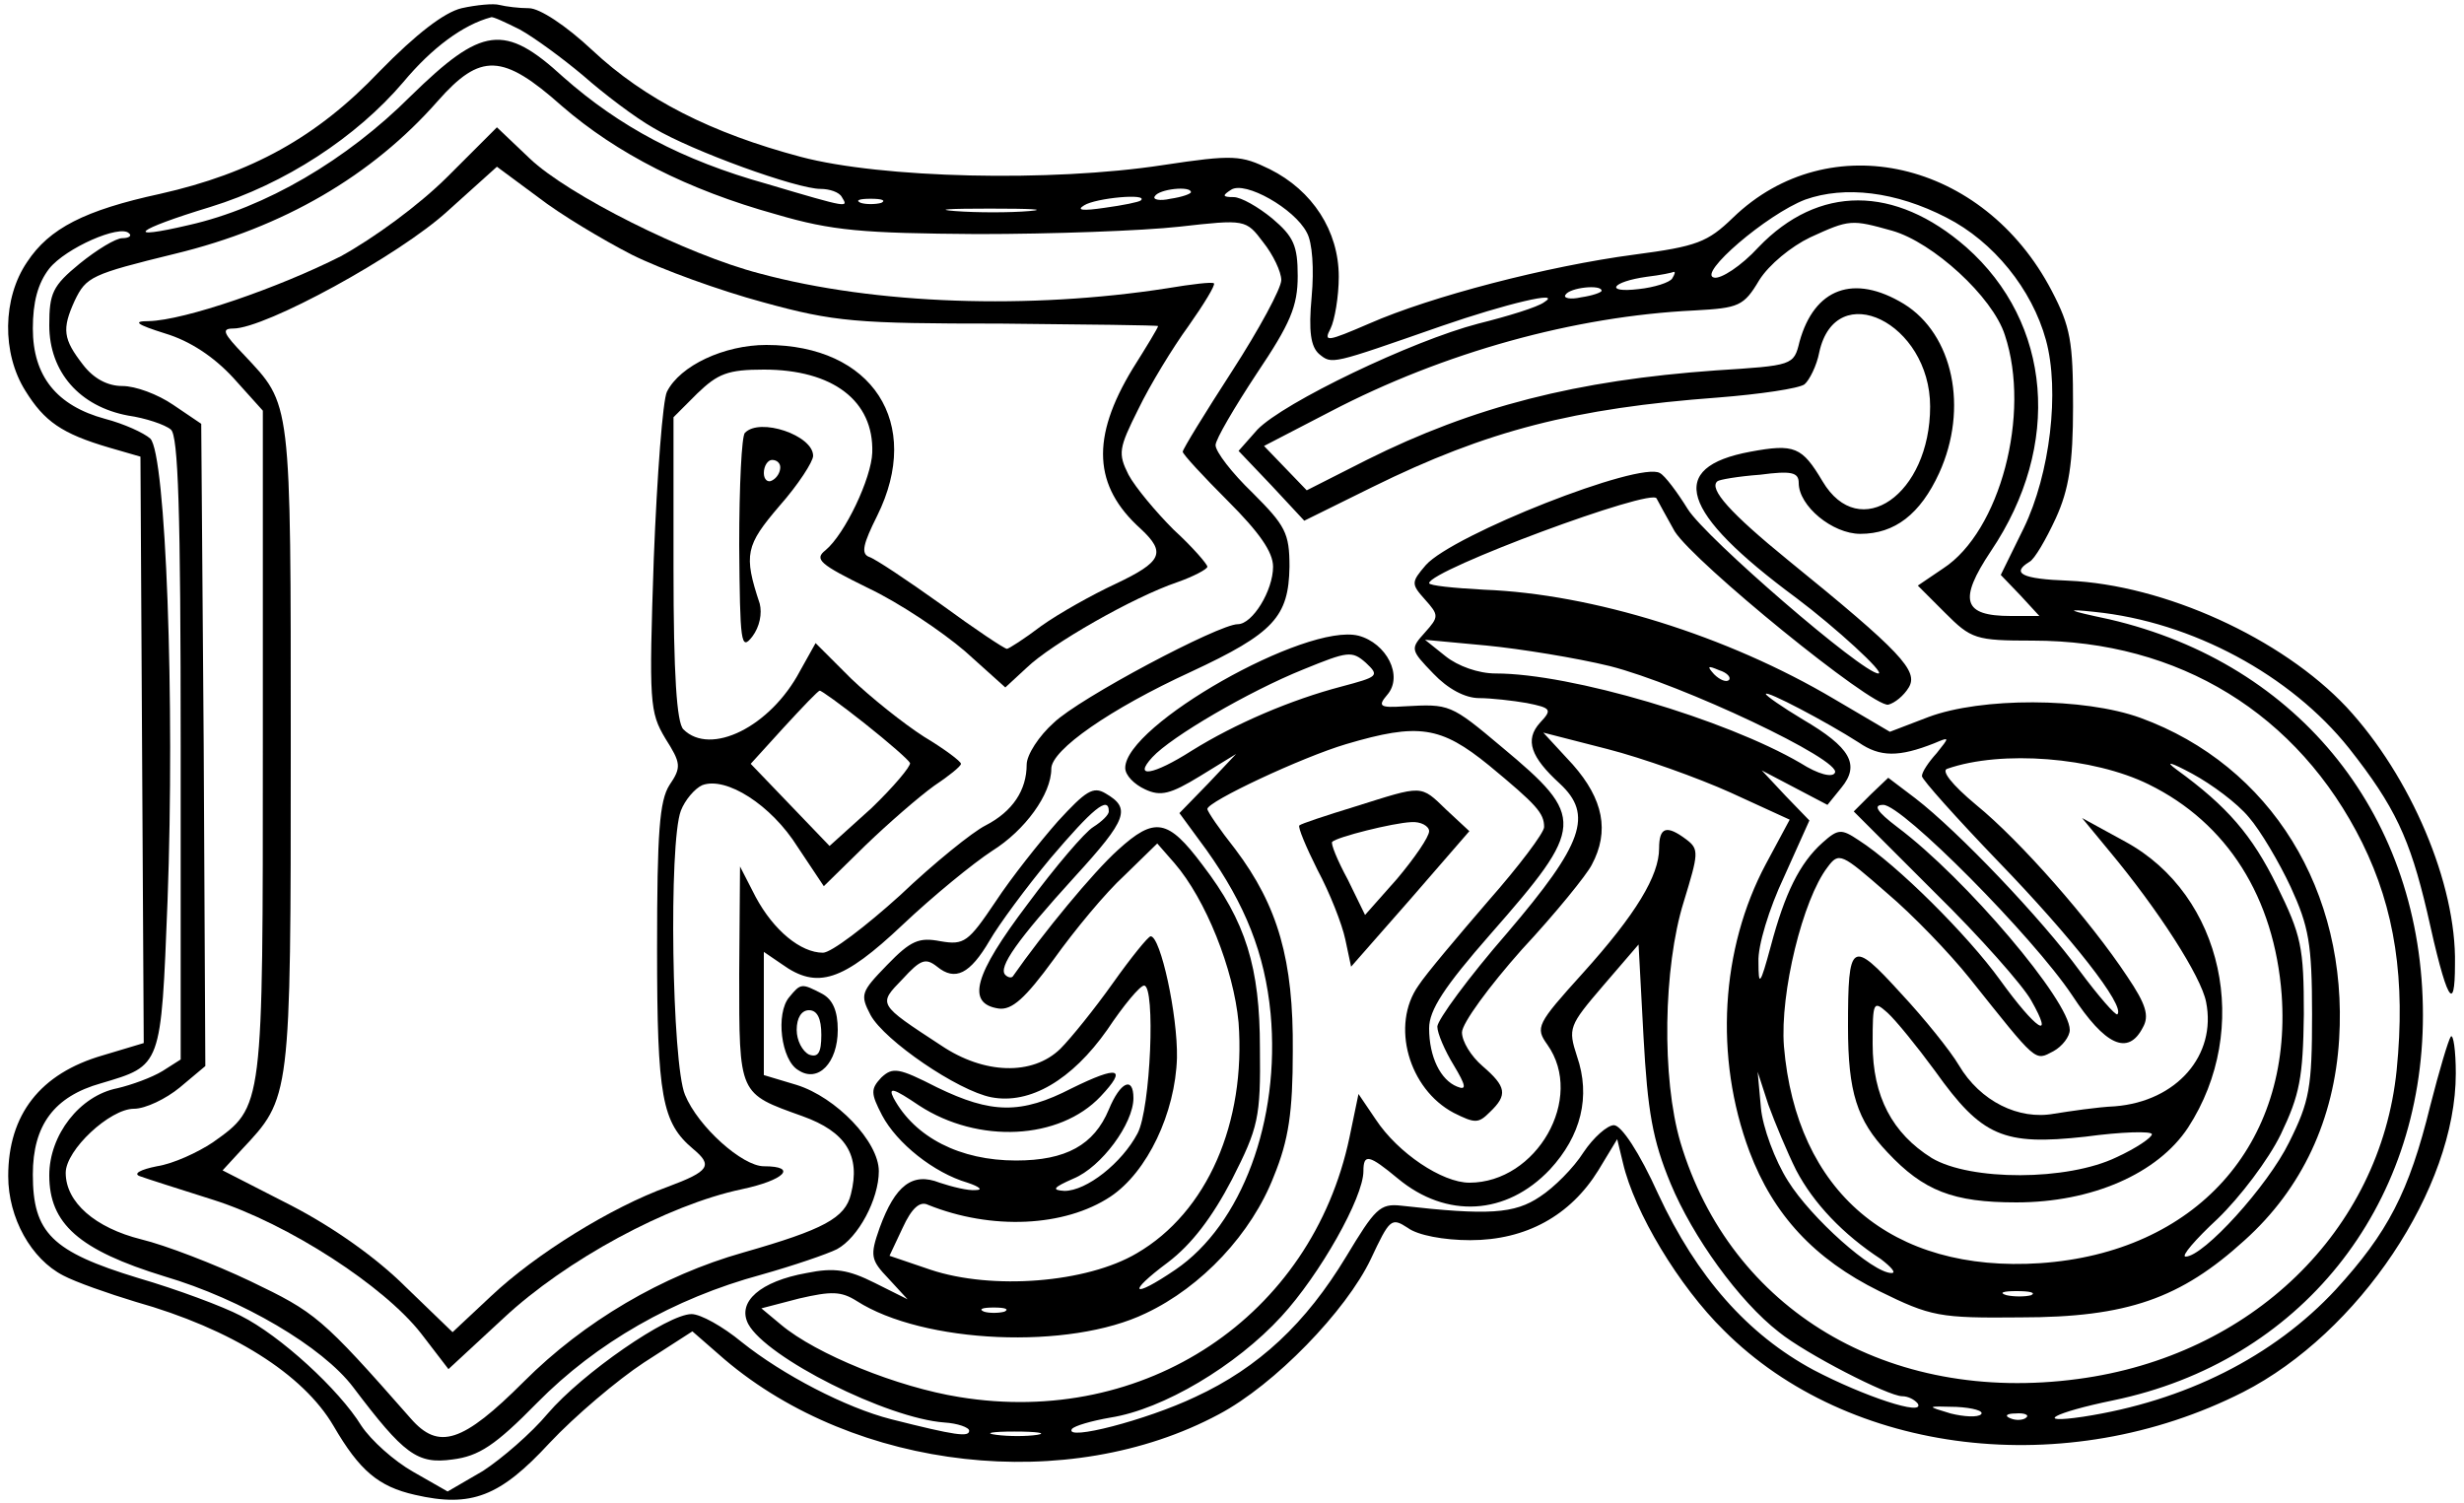 <?xml version="1.0" standalone="no"?>
<!DOCTYPE svg PUBLIC "-//W3C//DTD SVG 20010904//EN"
 "http://www.w3.org/TR/2001/REC-SVG-20010904/DTD/svg10.dtd">
<svg version="1.0" xmlns="http://www.w3.org/2000/svg"
 width="300pt" height="183pt" viewBox="0 0 300 183"
 preserveAspectRatio="xMidYMid meet">
<g transform="translate(0,183) scale(0.1,-0.1)"
fill="#000000" stroke="none">
<path d="M562 1820 c-21 -5 -55 -31 -100 -77 -76 -80 -156 -124 -267 -149 -92
-20 -135 -42 -162 -83 -30 -44 -31 -111 -2 -157 23 -37 44 -52 102 -69 l38
-11 2 -357 2 -357 -50 -15 c-76 -22 -115 -72 -115 -147 0 -51 28 -101 67 -121
15 -8 55 -22 88 -32 117 -33 204 -88 241 -151 32 -55 55 -74 99 -84 69 -16
104 -2 164 63 31 33 83 77 115 98 l59 38 39 -34 c160 -136 419 -165 602 -67
68 36 155 126 185 189 23 49 25 51 45 38 12 -9 44 -15 76 -15 68 0 122 30 156
85 l23 38 7 -29 c14 -60 68 -150 123 -204 152 -152 417 -184 632 -75 141 72
259 248 259 388 0 28 -3 48 -6 45 -3 -4 -14 -41 -25 -84 -26 -106 -52 -155
-115 -224 -76 -82 -184 -136 -308 -155 -61 -9 -36 5 37 20 227 47 377 234 377
469 0 240 -149 428 -382 482 -52 11 -55 13 -18 9 119 -12 239 -77 310 -166 56
-71 74 -110 95 -199 24 -109 34 -126 34 -64 2 98 -54 229 -132 313 -79 84
-222 149 -339 154 -56 2 -70 9 -47 23 6 3 20 27 32 53 16 35 21 67 21 136 0
79 -3 97 -26 141 -83 159 -271 202 -388 89 -31 -30 -44 -35 -120 -45 -106 -14
-248 -51 -323 -84 -51 -22 -56 -23 -47 -6 5 10 10 39 10 63 0 56 -32 105 -84
131 -35 17 -44 18 -130 5 -137 -21 -343 -16 -441 10 -109 29 -190 70 -254 130
-32 30 -64 51 -77 51 -12 0 -28 2 -36 4 -7 2 -28 0 -46 -4z m71 -26 c18 -10
52 -35 77 -56 25 -22 63 -51 86 -64 47 -28 174 -74 203 -74 11 0 23 -4 26 -10
8 -13 10 -14 -91 16 -104 29 -180 70 -248 130 -72 66 -99 62 -186 -23 -78 -78
-177 -136 -270 -157 -81 -19 -66 -6 26 22 91 28 178 85 235 152 35 42 73 70
107 79 2 1 17 -6 35 -15z m51 -93 c67 -58 153 -102 261 -132 68 -20 105 -23
245 -24 91 0 201 4 246 9 80 9 81 9 102 -19 12 -15 22 -36 22 -46 0 -10 -27
-60 -60 -111 -33 -51 -60 -95 -60 -98 0 -3 25 -30 55 -60 38 -38 55 -62 55
-80 0 -29 -25 -70 -43 -70 -23 0 -193 -90 -224 -120 -18 -16 -33 -39 -33 -51
0 -31 -17 -57 -50 -74 -16 -8 -63 -46 -104 -85 -42 -38 -84 -70 -94 -70 -27 0
-60 27 -82 68 l-19 37 -1 -131 c0 -148 -1 -145 77 -173 53 -19 71 -48 59 -95
-7 -29 -33 -43 -131 -71 -99 -28 -194 -84 -267 -157 -75 -75 -104 -84 -138
-45 -109 124 -116 129 -195 167 -44 21 -104 44 -133 51 -56 14 -92 45 -92 81
0 28 54 78 83 78 14 0 39 12 56 26 l31 26 -2 391 -3 391 -34 23 c-19 13 -46
23 -62 23 -18 0 -35 9 -48 26 -24 31 -26 43 -10 78 14 29 20 32 122 57 132 32
240 95 320 186 52 59 79 58 151 -6z m907 -154 c7 -12 9 -45 6 -78 -4 -43 -1
-61 9 -70 16 -13 14 -13 149 34 78 27 149 44 125 29 -8 -6 -44 -17 -80 -26
-81 -21 -237 -96 -269 -129 l-23 -26 40 -42 40 -43 83 41 c140 69 246 96 421
109 51 4 98 11 105 16 6 5 15 23 18 39 20 92 135 36 135 -66 0 -107 -86 -167
-131 -91 -25 42 -34 46 -88 36 -102 -19 -86 -73 56 -178 48 -36 109 -92 100
-92 -19 0 -210 165 -232 200 -13 21 -28 41 -34 44 -24 15 -252 -75 -285 -112
-18 -21 -18 -23 -1 -42 17 -19 17 -21 0 -40 -18 -20 -18 -21 10 -50 18 -19 39
-30 56 -30 14 0 41 -3 58 -6 30 -6 31 -8 16 -24 -19 -21 -11 -42 24 -74 41
-38 29 -73 -64 -182 -47 -54 -85 -106 -85 -114 0 -8 9 -29 20 -47 15 -25 16
-31 4 -26 -20 8 -34 36 -34 71 0 22 18 50 75 115 115 131 116 142 14 227 -63
53 -64 53 -119 50 -30 -2 -33 0 -21 14 20 23 -1 63 -35 72 -64 16 -284 -109
-284 -161 0 -9 11 -20 24 -26 19 -9 31 -6 67 16 l44 27 -34 -36 -35 -36 33
-45 c47 -66 71 -126 78 -199 12 -130 -35 -257 -116 -312 -53 -36 -60 -29 -9 9
29 22 54 55 78 101 32 63 35 75 34 160 0 98 -17 154 -70 223 -42 56 -58 59
-103 18 -30 -27 -91 -101 -128 -154 -2 -2 -6 -1 -9 2 -9 9 14 42 85 120 64 70
68 83 37 101 -15 9 -24 3 -58 -34 -22 -25 -57 -69 -76 -98 -33 -49 -38 -53
-67 -48 -26 5 -36 1 -65 -29 -32 -33 -33 -36 -20 -61 17 -31 106 -92 147 -100
47 -9 98 21 141 82 20 30 40 54 45 54 14 0 8 -150 -8 -180 -19 -36 -62 -70
-89 -70 -16 1 -14 4 11 15 34 14 73 67 73 98 0 27 -16 20 -30 -14 -18 -43 -52
-62 -113 -62 -68 0 -123 28 -149 76 -7 14 0 12 31 -9 72 -47 171 -42 221 11
33 35 22 38 -35 10 -62 -32 -98 -31 -164 1 -47 24 -54 25 -68 12 -13 -14 -13
-19 1 -46 18 -34 63 -70 104 -82 15 -5 19 -9 10 -9 -9 -1 -29 4 -44 9 -33 13
-54 -3 -73 -55 -12 -34 -11 -39 11 -62 l23 -25 -40 20 c-32 16 -49 19 -83 12
-56 -10 -85 -35 -71 -62 22 -41 169 -115 239 -120 16 -1 30 -6 30 -10 0 -8
-16 -6 -95 14 -55 14 -132 54 -182 94 -23 19 -50 34 -61 34 -29 0 -133 -72
-175 -121 -20 -24 -56 -55 -79 -70 l-43 -25 -42 24 c-23 13 -51 38 -63 56 -27
44 -99 110 -147 134 -21 11 -77 32 -125 46 -105 32 -128 55 -128 126 0 60 26
95 83 111 74 22 73 19 81 222 9 243 -2 544 -21 563 -8 7 -32 18 -55 24 -59 16
-88 52 -88 110 0 32 6 55 20 73 20 25 86 54 97 43 4 -3 0 -6 -8 -6 -8 0 -31
-14 -52 -31 -33 -27 -37 -36 -37 -75 0 -57 37 -99 96 -110 21 -3 45 -11 52
-17 9 -7 12 -97 12 -388 l0 -379 -22 -14 c-13 -8 -38 -17 -55 -21 -46 -9 -83
-57 -83 -106 0 -59 36 -91 140 -123 95 -28 193 -86 230 -135 62 -82 78 -94
121 -88 32 4 52 17 103 69 72 73 166 127 273 156 39 11 80 25 92 31 26 14 51
61 51 95 0 36 -52 90 -100 105 l-40 12 0 75 0 75 22 -15 c43 -31 74 -21 147
48 37 35 86 75 109 90 40 25 72 69 72 100 0 23 72 73 170 118 101 47 119 67
120 128 0 41 -5 50 -45 90 -25 24 -45 50 -45 58 0 7 23 46 50 87 41 61 50 82
50 119 0 37 -5 48 -31 70 -17 14 -38 26 -47 26 -14 0 -14 2 -3 9 17 11 77 -23
92 -52z m-141 49 c0 -2 -11 -6 -25 -8 -13 -3 -22 -1 -19 3 5 9 44 13 44 5z
m920 -31 c57 -29 104 -87 121 -149 17 -62 5 -163 -27 -229 l-28 -57 24 -25 23
-25 -35 0 c-58 0 -64 19 -24 79 87 129 74 278 -30 370 -87 76 -180 76 -253 0
-21 -23 -46 -39 -54 -37 -21 4 64 77 111 95 48 17 110 10 172 -22z m-1297 18
c-7 -2 -19 -2 -25 0 -7 3 -2 5 12 5 14 0 19 -2 13 -5z m316 3 c-2 -2 -22 -6
-44 -9 -27 -4 -35 -3 -25 3 14 9 79 15 69 6z m-136 -13 c-23 -2 -64 -2 -90 0
-26 2 -7 3 42 3 50 0 71 -1 48 -3z m1051 -24 c49 -14 122 -80 137 -127 32 -96
-6 -239 -75 -284 l-31 -21 33 -33 c32 -32 37 -34 107 -34 178 0 323 -89 401
-246 40 -81 53 -167 42 -277 -20 -196 -177 -348 -388 -376 -231 -31 -423 84
-484 288 -23 78 -21 213 4 293 18 59 19 64 3 76 -24 18 -33 15 -33 -11 0 -33
-28 -80 -93 -152 -56 -62 -58 -66 -43 -87 46 -65 -13 -168 -95 -168 -33 0 -87
36 -114 77 l-21 31 -11 -53 c-46 -218 -249 -353 -475 -316 -75 12 -174 52
-217 88 l-24 20 46 12 c39 9 51 9 70 -3 81 -52 259 -60 352 -15 68 32 129 97
156 167 18 44 23 78 23 152 1 111 -18 177 -70 246 -19 24 -34 46 -34 49 0 9
115 63 169 79 88 26 115 22 174 -26 58 -48 67 -58 67 -75 0 -7 -31 -48 -68
-90 -37 -43 -76 -89 -85 -103 -34 -48 -12 -126 43 -155 26 -13 30 -13 44 1 22
21 20 31 -9 56 -14 12 -25 30 -25 41 0 11 33 56 73 101 41 44 79 91 85 103 22
41 14 80 -23 122 l-36 39 78 -20 c43 -11 110 -35 150 -53 l72 -33 -29 -54
c-55 -103 -63 -235 -20 -350 29 -77 79 -131 158 -170 63 -31 73 -33 172 -32
130 0 195 23 273 94 70 63 109 147 115 245 11 180 -83 333 -242 391 -69 25
-194 25 -258 1 l-47 -18 -68 40 c-130 77 -294 128 -426 133 -37 2 -67 5 -67 8
1 16 273 117 277 103 2 -4 12 -22 22 -40 24 -38 240 -214 260 -211 8 2 19 11
25 21 12 20 -9 43 -147 155 -70 57 -97 87 -86 96 2 2 25 6 52 8 38 5 47 3 47
-10 0 -28 41 -62 75 -62 42 0 73 24 96 74 36 79 17 169 -43 206 -61 37 -109
19 -127 -46 -7 -29 -8 -29 -102 -35 -169 -12 -295 -44 -425 -109 l-73 -37 -26
27 -26 27 81 42 c138 72 297 116 443 123 54 3 60 5 79 37 12 19 39 41 62 52
48 22 50 22 100 8z m-268 -58 c-3 -5 -22 -11 -41 -13 -42 -5 -33 9 10 15 17 2
31 5 33 6 2 0 1 -3 -2 -8z m-86 -15 c0 -2 -11 -6 -25 -8 -13 -3 -22 -1 -19 3
5 9 44 13 44 5z m10 -457 c87 -22 284 -115 274 -130 -3 -6 -20 -2 -42 12 -91
53 -279 109 -371 109 -21 0 -46 9 -61 21 l-25 20 75 -7 c41 -4 109 -15 150
-25z m-327 -25 c-61 -16 -129 -45 -182 -78 -47 -30 -72 -34 -48 -8 23 25 117
80 184 107 54 22 59 23 76 8 17 -16 15 -17 -30 -29z m472 8 c-3 -3 -11 0 -18
7 -9 10 -8 11 6 5 10 -3 15 -9 12 -12z m158 -76 c26 -18 49 -18 92 -1 19 8 19
8 3 -12 -10 -11 -18 -23 -18 -28 0 -4 42 -51 93 -104 89 -92 155 -176 145
-186 -2 -2 -23 22 -46 53 -46 63 -148 170 -200 210 l-33 25 -21 -20 -21 -21
99 -99 c55 -54 107 -113 117 -131 29 -51 6 -36 -38 25 -39 54 -125 140 -172
170 -21 14 -25 14 -44 -3 -28 -25 -46 -62 -63 -126 -13 -48 -15 -50 -15 -19
-1 19 13 65 31 103 l31 69 -29 30 -29 31 40 -21 40 -21 17 21 c23 28 11 49
-47 83 -25 15 -45 29 -45 31 0 5 74 -34 113 -59z m353 -51 c96 -47 153 -138
162 -256 13 -183 -105 -314 -294 -327 -181 -12 -297 87 -312 264 -5 65 23 179
53 218 14 19 17 17 72 -31 32 -27 77 -74 101 -104 83 -104 79 -101 102 -89 11
6 20 18 20 26 0 35 -126 184 -210 247 -25 19 -30 27 -17 27 23 0 182 -160 230
-232 40 -61 68 -74 86 -39 8 14 4 28 -19 62 -45 68 -130 165 -184 209 -30 25
-43 42 -35 44 66 23 178 14 245 -19z m122 -40 c14 -16 37 -55 51 -85 22 -48
26 -69 26 -155 0 -89 -3 -106 -28 -156 -26 -53 -104 -139 -126 -139 -6 0 12
21 39 46 27 26 62 72 77 103 23 48 27 69 28 146 0 82 -3 96 -33 157 -30 61
-60 96 -122 141 -15 11 -7 9 19 -5 24 -13 55 -36 69 -53z m-1388 7 c0 -4 -8
-12 -19 -19 -10 -6 -46 -48 -80 -94 -65 -86 -75 -121 -35 -127 16 -2 32 12 67
60 25 35 63 81 86 102 l40 39 21 -24 c38 -44 72 -129 78 -194 9 -122 -38 -231
-124 -281 -61 -36 -176 -45 -251 -20 l-50 17 16 34 c11 24 21 33 31 28 77 -31
166 -27 222 10 45 30 79 102 81 169 1 52 -20 148 -32 148 -3 0 -24 -26 -46
-57 -22 -31 -51 -67 -64 -80 -34 -33 -93 -31 -145 4 -78 51 -77 50 -47 81 22
24 28 26 42 15 22 -18 40 -9 64 32 11 19 44 64 74 100 51 60 71 77 71 57z
m684 -453 c27 -65 83 -143 132 -181 32 -26 133 -78 150 -78 7 0 15 -4 19 -9 9
-16 -66 9 -127 41 -80 43 -142 113 -189 214 -23 51 -45 84 -54 84 -8 0 -25
-15 -37 -33 -12 -19 -36 -43 -53 -54 -31 -21 -63 -23 -169 -11 -26 3 -32 -4
-67 -62 -49 -81 -106 -135 -184 -171 -59 -28 -159 -54 -150 -39 3 4 24 10 47
14 64 10 153 63 208 123 47 51 100 145 100 177 0 22 7 20 42 -9 59 -49 132
-45 185 11 38 41 50 89 33 138 -11 34 -10 37 32 86 l43 50 6 -112 c5 -91 11
-126 33 -179z m153 16 c21 -40 57 -78 103 -108 13 -10 19 -17 13 -17 -23 0
-98 67 -126 112 -16 25 -31 66 -33 89 l-4 44 13 -40 c8 -22 23 -58 34 -80z
m286 -152 c-7 -2 -21 -2 -30 0 -10 3 -4 5 12 5 17 0 24 -2 18 -5z m-1250 -20
c-7 -2 -19 -2 -25 0 -7 3 -2 5 12 5 14 0 19 -2 13 -5z m1189 -125 c-4 -4 -21
-3 -37 1 -30 9 -30 9 7 8 20 -1 34 -5 30 -9z m55 -4 c-3 -3 -12 -4 -19 -1 -8
3 -5 6 6 6 11 1 17 -2 13 -5z m-1204 -21 c-13 -2 -35 -2 -50 0 -16 2 -5 4 22
4 28 0 40 -2 28 -4z"/>
<path d="M545 1615 c-35 -35 -90 -75 -130 -97 -75 -38 -190 -78 -234 -79 -20
0 -15 -4 20 -15 30 -9 59 -28 83 -54 l36 -40 0 -406 c0 -445 1 -441 -61 -485
-18 -12 -48 -26 -68 -29 -20 -4 -29 -9 -21 -12 8 -3 49 -16 90 -29 91 -29 208
-105 253 -163 l33 -43 67 62 c76 71 200 138 290 157 52 11 69 28 27 28 -26 0
-80 48 -96 87 -16 38 -20 307 -5 346 5 13 17 27 26 31 29 11 84 -24 116 -75
l32 -48 51 50 c28 27 65 59 83 72 18 12 33 24 33 27 0 3 -20 18 -45 33 -25 16
-65 48 -89 71 l-43 43 -19 -34 c-36 -68 -109 -104 -142 -71 -8 8 -12 66 -12
196 l0 184 29 29 c25 24 37 29 81 29 84 0 134 -38 132 -101 -1 -31 -33 -99
-57 -119 -14 -11 -7 -17 52 -46 38 -18 90 -53 118 -77 l49 -44 26 24 c30 29
130 86 183 104 20 7 37 16 37 19 0 3 -18 24 -41 45 -22 22 -47 52 -55 67 -13
26 -12 32 12 80 14 29 42 75 61 101 19 27 33 50 31 52 -2 2 -27 -1 -57 -6
-167 -26 -355 -20 -496 18 -89 23 -234 96 -280 140 l-40 38 -60 -60z m224 -95
c36 -18 108 -44 160 -58 87 -24 114 -26 289 -26 105 -1 192 -2 192 -3 0 -2
-14 -25 -31 -52 -51 -84 -48 -143 10 -195 31 -29 26 -40 -31 -67 -28 -13 -69
-36 -90 -51 -21 -16 -40 -28 -42 -28 -3 0 -39 24 -80 54 -42 30 -81 56 -88 58
-10 4 -7 16 10 50 56 113 -6 208 -135 208 -51 0 -105 -25 -121 -57 -5 -10 -12
-101 -16 -203 -6 -176 -5 -187 14 -219 19 -30 20 -35 5 -57 -12 -19 -15 -57
-15 -199 0 -181 6 -212 44 -244 24 -20 20 -27 -31 -46 -69 -25 -161 -82 -215
-133 l-47 -44 -57 55 c-35 35 -87 72 -139 99 l-84 43 23 25 c60 64 60 60 60
490 0 428 1 416 -57 478 -25 26 -28 32 -13 32 39 0 202 89 261 143 l60 54 50
-37 c27 -21 79 -52 114 -70z m284 -571 c29 -23 53 -44 55 -48 1 -4 -20 -29
-47 -55 l-51 -46 -48 50 -48 50 40 44 c23 25 42 45 44 45 1 1 26 -17 55 -40z"/>
<path d="M907 1303 c-4 -3 -7 -65 -7 -137 1 -119 2 -129 16 -111 9 12 12 28 9
40 -20 60 -17 71 24 119 23 26 41 54 41 61 0 25 -65 47 -83 28z m43 -42 c0 -6
-4 -13 -10 -16 -5 -3 -10 1 -10 9 0 9 5 16 10 16 6 0 10 -4 10 -9z"/>
<path d="M961 616 c-17 -20 -10 -77 11 -89 24 -16 48 9 48 49 0 23 -6 37 -19
44 -25 13 -26 13 -40 -4z m39 -46 c0 -22 -4 -28 -15 -24 -8 4 -15 17 -15 30 0
15 6 24 15 24 10 0 15 -10 15 -30z"/>
<path d="M1650 848 c-36 -11 -66 -21 -68 -23 -2 -2 8 -26 22 -54 15 -28 30
-66 34 -85 l7 -33 72 82 72 83 -28 26 c-32 31 -28 30 -111 4z m90 -30 c0 -7
-18 -33 -39 -58 l-39 -44 -21 43 c-13 24 -21 44 -19 46 6 6 74 23 96 24 12 1
22 -5 22 -11z"/>
<path d="M2568 794 c60 -72 112 -153 118 -184 13 -65 -36 -121 -111 -127 -22
-1 -55 -6 -74 -9 -43 -8 -90 15 -116 59 -10 17 -42 57 -71 88 -60 66 -64 63
-64 -41 0 -80 11 -114 48 -153 44 -47 80 -61 157 -61 92 0 172 35 209 91 78
120 43 283 -76 348 l-53 29 33 -40z m-212 -268 c57 -80 83 -91 183 -80 44 6
81 7 81 3 0 -4 -19 -17 -43 -28 -60 -29 -178 -29 -225 -1 -48 30 -72 75 -72
139 0 52 1 53 18 38 10 -9 36 -41 58 -71z"/>
</g>
</svg>
